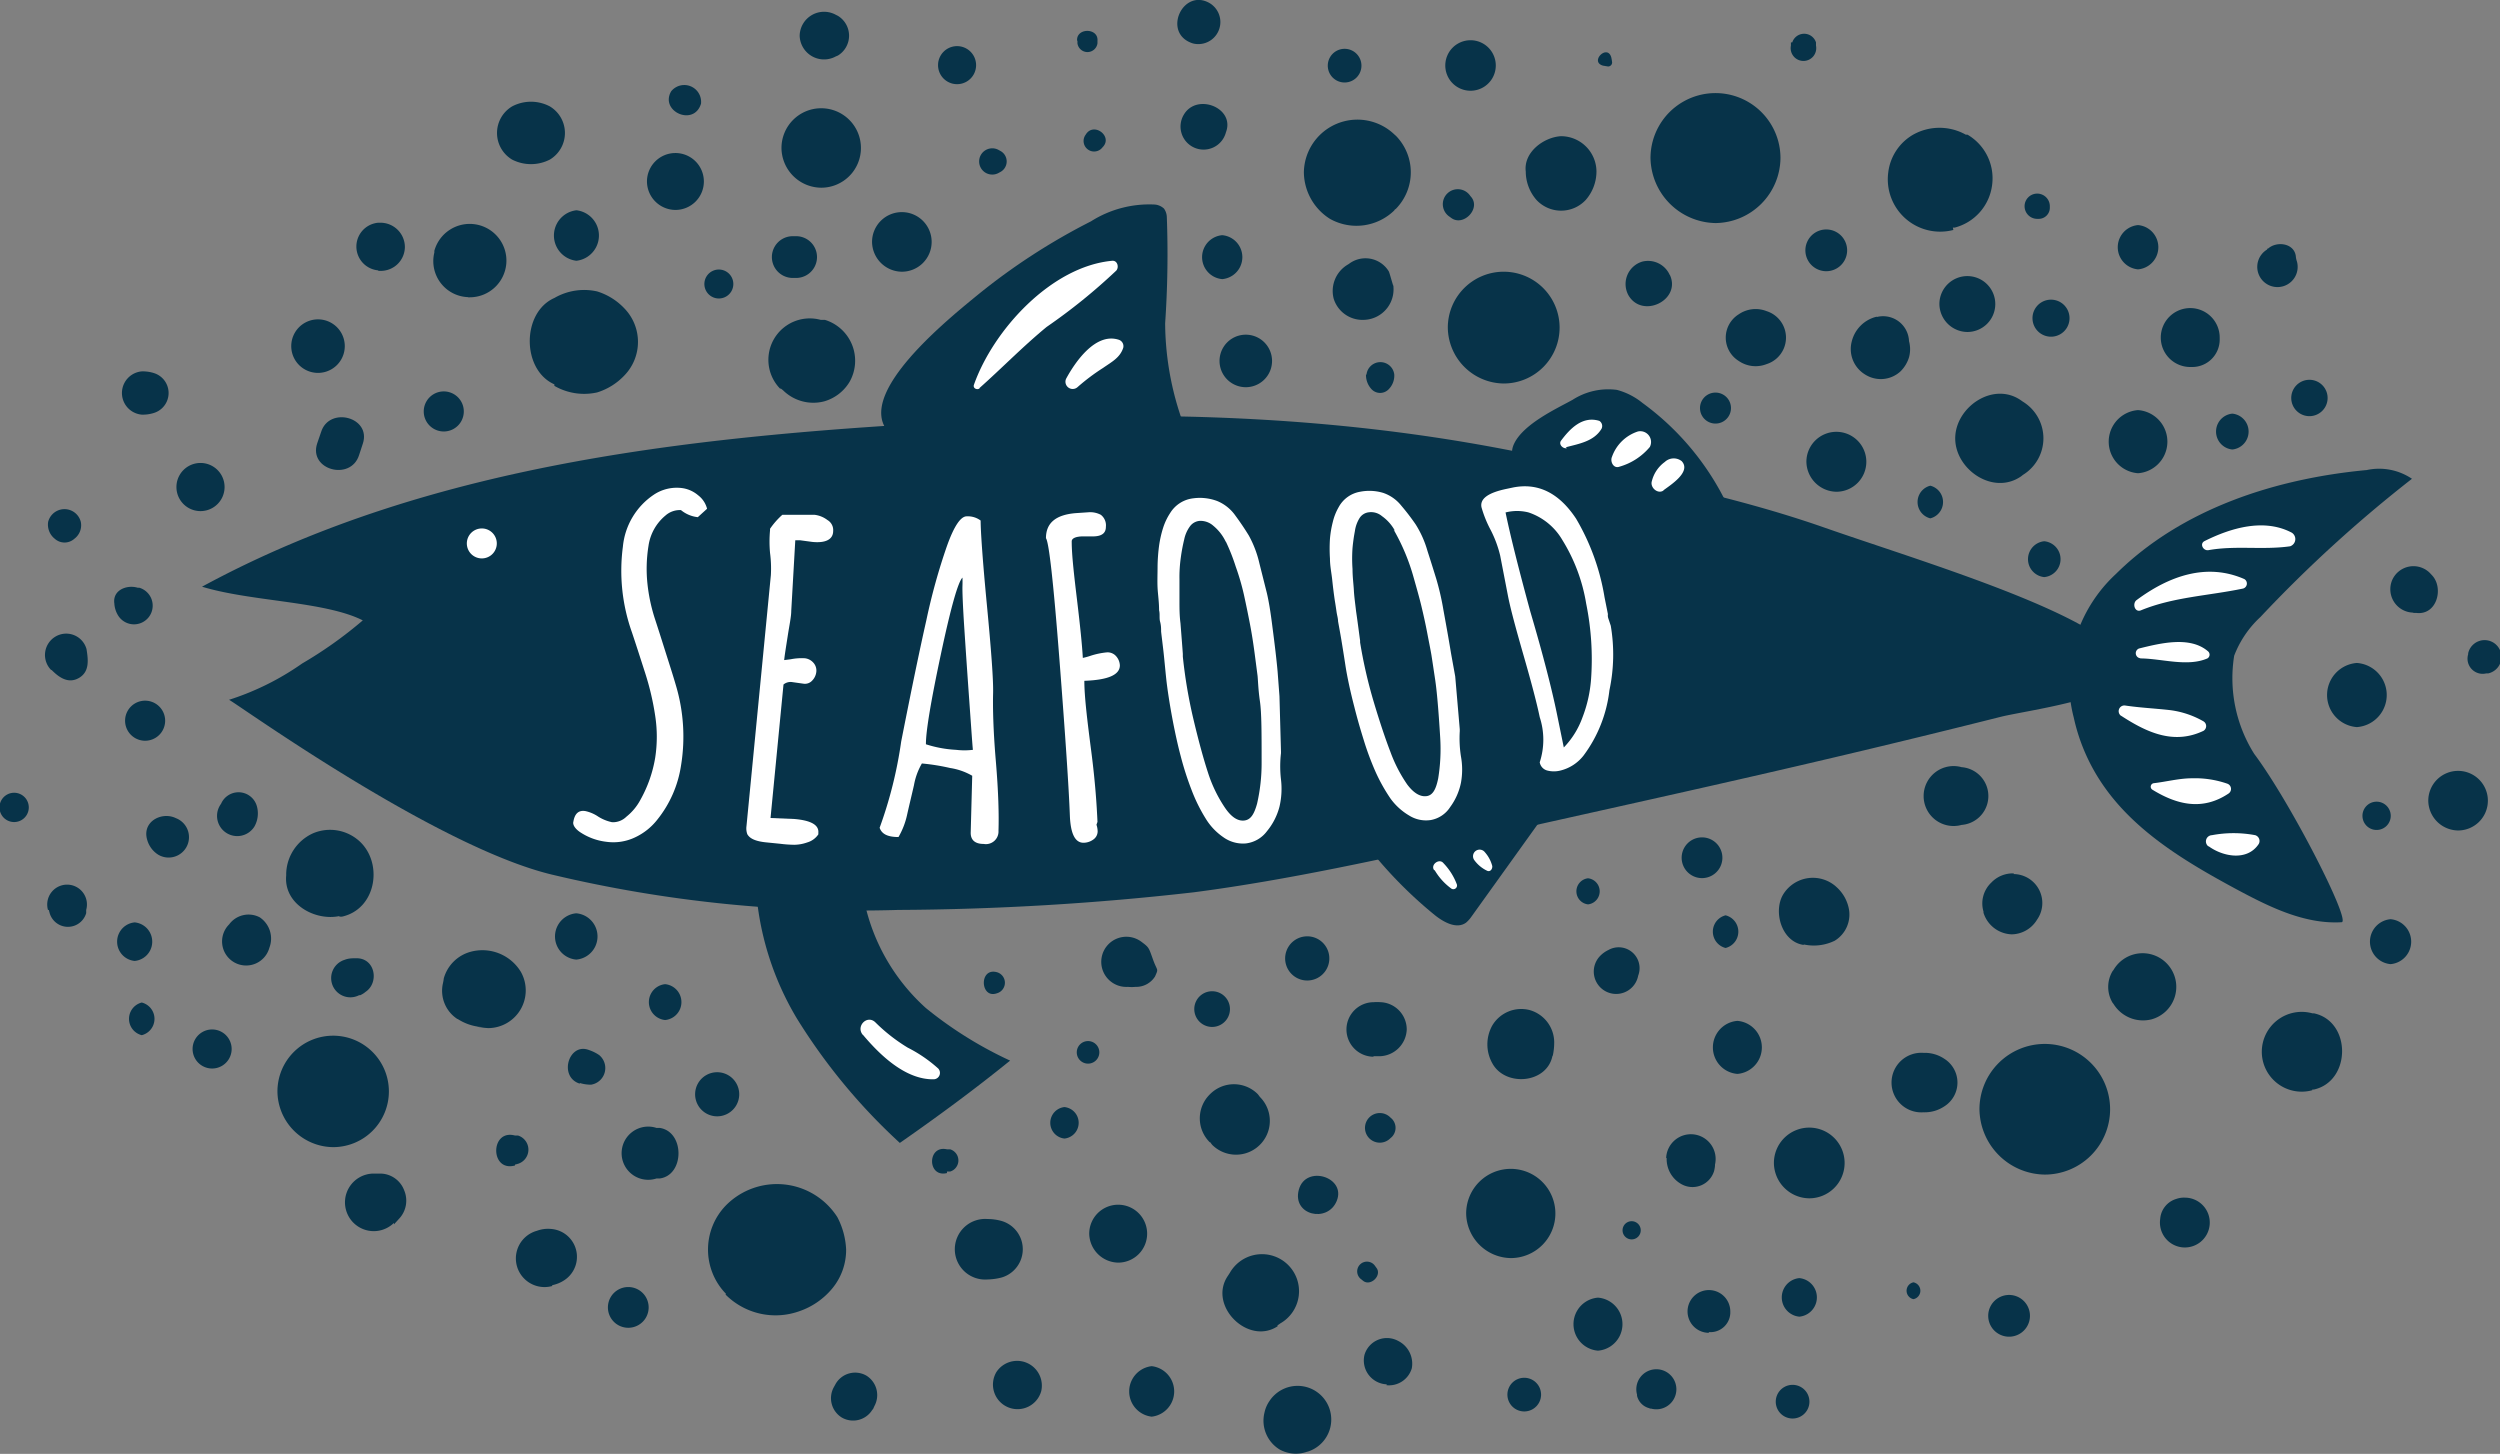 <svg xmlns="http://www.w3.org/2000/svg" viewBox="0 0 148.5 86.36"><rect x="0" y="0" width="148.5" height="86.36" fill="#808080" stroke="none"/><defs><style>.cls-1{fill:#073349;}.cls-2{fill:#fff;}</style></defs><title>Recurso 1</title><g id="Capa_2" data-name="Capa 2"><g id="Layer_1" data-name="Layer 1"><path class="cls-1" d="M85.23,54.36c.54.43,1.31.85,1.86.44a1.83,1.83,0,0,0,.32-.36l5.25-7.32c-3.49.26-7.49.22-10.88,1.15-1.85.52-1,1.48-.07,2.61A25.72,25.72,0,0,0,85.23,54.36Z"/><path class="cls-1" d="M47.33,60.49a35,35,0,0,0,6.12,7.4C55.69,66.33,57.89,64.71,60,63A23.53,23.53,0,0,1,55,59.88a11.78,11.78,0,0,1-3.9-8.25,39.06,39.06,0,0,0-4.32-.22c-1.73,0-2,0-1.84,1.82A17.41,17.41,0,0,0,47.33,60.49Z"/><path class="cls-1" d="M93.41,23.75a3.91,3.91,0,0,1,2.64-.59,4.08,4.08,0,0,1,1.52.78,16.05,16.05,0,0,1,5.9,8.28,3.59,3.59,0,0,1-2.71-.6c-3-1.55-5.9-2.16-9.05-3.12-.93-.29-2.34-1-1.76-2.17S92.47,24.27,93.41,23.75Z"/><path class="cls-1" d="M64.8,13.15a6.47,6.47,0,0,1,3.8-1,.92.92,0,0,1,.54.24.92.92,0,0,1,.17.52,60.1,60.1,0,0,1-.1,6.29,17.65,17.65,0,0,0,1.27,6.46c-.09-.23-7.34.71-8.06.76-2.41.17-5.57.82-7.92.17-5.76-1.59,1.62-7.47,3.62-9.11A37.64,37.64,0,0,1,64.8,13.15Z"/><path class="cls-1" d="M125.69,34.09c3.9-3.86,9.44-5.66,14.9-6.17a3.48,3.48,0,0,1,2.68.52,79,79,0,0,0-9,8.21,6.07,6.07,0,0,0-1.56,2.3,8.45,8.45,0,0,0,1.19,5.83c2.16,2.88,5.79,10,5.19,10-2.2.13-4.29-.91-6.23-1.95-3.08-1.66-6.22-3.53-8.12-6.47a11.3,11.3,0,0,1-1.56-3.74A8.66,8.66,0,0,1,125.69,34.09Z"/><path class="cls-1" d="M118.84,42.58c1.48-.37,7.17-1.1,7.45-2.6.53-2.87-11.59-6.43-17.86-8.62C102.91,29.42,97,28.3,91.3,27.08,80.16,24.71,69,24.34,57.64,25,42,25.83,25.8,27.36,12,34.85c2.92.89,7.29.86,9.55,2a24.54,24.54,0,0,1-3.6,2.56,16,16,0,0,1-4.35,2.16c.05-.08,12.19,8.72,19.22,10.39a78.22,78.22,0,0,0,20.52,2.09A161.63,161.63,0,0,0,70.93,53c5.66-.74,11.23-2,16.8-3.21C99.1,47.24,107.32,45.48,118.84,42.58Z"/><path class="cls-1" d="M46.36,23.06l.16.13a2.56,2.56,0,0,0,2.44.65,2.59,2.59,0,0,0,1.5-1.15A2.54,2.54,0,0,0,49,19L48.75,19a2.46,2.46,0,0,0-2.39,4.11Z"/><path class="cls-1" d="M53.56,16.14a1.77,1.77,0,1,0-1.76-1.76,1.79,1.79,0,0,0,1.76,1.76Z"/><path class="cls-1" d="M32.93,22.92a3.53,3.53,0,0,0,2.54.39,3.75,3.75,0,0,0,1.61-1,2.86,2.86,0,0,0,0-4,3.75,3.75,0,0,0-1.61-1,3.53,3.53,0,0,0-2.54.39c-1.95.86-1.95,4.27,0,5.13Z"/><path class="cls-1" d="M40.11,12.47a1.69,1.69,0,1,0-1.68-1.68,1.7,1.7,0,0,0,1.68,1.68Z"/><path class="cls-1" d="M27.19,60.53a3,3,0,0,0,1.19.45c.43.06.4.06-.07,0a4.31,4.31,0,0,0,.71.09,2.24,2.24,0,0,0,1.92-3.34,2.67,2.67,0,0,0-3-1.19,2.27,2.27,0,0,0-1.58,1.58,2.5,2.5,0,0,1-.05.29,2,2,0,0,0,.86,2.12Z"/><path class="cls-1" d="M39,70l.2,0c1.47-.21,1.47-2.77,0-3L39,67a1.58,1.58,0,1,0,0,3Z"/><path class="cls-1" d="M39.51,60.59a1.07,1.07,0,0,0,0-2.13,1.07,1.07,0,0,0,0,2.13Z"/><path class="cls-1" d="M23.4,72.73l.29-.32a1.57,1.57,0,0,0,.32-1.7,1.53,1.53,0,0,0-1.42-1l-.4,0a1.71,1.71,0,1,0,1.21,2.93Z"/><path class="cls-1" d="M16,56.3a1.52,1.52,0,0,0-.57-1.81,1.43,1.43,0,0,0-1.82.42A1.43,1.43,0,1,0,16,56.3Z"/><path class="cls-1" d="M19.07,25.67c-.08.23-.15.45-.23.67-.52,1.58,2,2.25,2.49.69l.22-.67c.53-1.58-2-2.25-2.48-.69Z"/><path class="cls-1" d="M22.47,16.09h.15a1.43,1.43,0,0,0,1.43-1.43,1.45,1.45,0,0,0-1.43-1.43l-.15,0a1.42,1.42,0,0,0,0,2.83Z"/><path class="cls-1" d="M8.42,24.63a2.2,2.2,0,0,0,.72-.1,1.24,1.24,0,0,0,0-2.37,2.2,2.2,0,0,0-.72-.1,1.29,1.29,0,0,0,0,2.57Z"/><path class="cls-1" d="M3.05,39.78c.44.45,1,.86,1.64.49s.55-1.08.45-1.71a1.25,1.25,0,0,0-1.84-.75,1.27,1.27,0,0,0-.25,2Z"/><path class="cls-1" d="M67,58.62a2.26,2.26,0,0,0,.45,0A1.32,1.32,0,0,0,68.61,58c.22-.5.14-.28-.12-1s-.22-.71-.72-1.08A1.49,1.49,0,1,0,67,58.62Z"/><path class="cls-1" d="M71.87,67.83,72,68a2,2,0,0,0,2.84-2.84L74.72,65a2,2,0,0,0-2.85,0,2,2,0,0,0,0,2.86Z"/><path class="cls-1" d="M58.65,76a3.57,3.57,0,0,0,.86-.12,1.75,1.75,0,0,0,0-3.35,3.13,3.13,0,0,0-.86-.12,1.8,1.8,0,1,0,0,3.59Z"/><path class="cls-1" d="M75.88,78.73l.17-.12a2.2,2.2,0,1,0-3-3l-.11.17c-1.21,1.76,1.19,4.16,2.95,3Z"/><path class="cls-1" d="M92.23,62.73a3.63,3.63,0,0,0,.09-.8A2,2,0,0,0,90.87,60a2,2,0,0,0-2.22.9,2.3,2.3,0,0,0,0,2.27c.77,1.4,3.25,1.2,3.57-.47Z"/><path class="cls-1" d="M89.74,74.73a2.65,2.65,0,1,0-2.65-2.65,2.69,2.69,0,0,0,2.65,2.65Z"/><path class="cls-1" d="M76.4,56.53a1.31,1.31,0,1,0,2.5.8,1.31,1.31,0,0,0-2.5-.8Z"/><path class="cls-1" d="M82.59,67.61l.08-.07a.77.77,0,0,0,0-1.09l-.08-.07a.88.88,0,1,0,0,1.23Z"/><path class="cls-1" d="M81,19H81a1.81,1.81,0,0,0,1.72-2.26c.19.84-.16-.48-.22-.61a1.62,1.62,0,0,0-2.78,0l.15-.19,1.65-.43a1.88,1.88,0,0,0-1.5.23,1.82,1.82,0,0,0-.8,2A1.79,1.79,0,0,0,81,19Z"/><path class="cls-1" d="M79.87,4.9a1,1,0,0,0,0-2,1,1,0,0,0,0,2Z"/><path class="cls-1" d="M64,2.42v.15a.6.6,0,0,0,1.19,0V2.42c.06-.78-1.27-.78-1.21,0Z"/><path class="cls-1" d="M72.82,7.86c.56-1.45-1.73-2.36-2.5-1.05a1.37,1.37,0,1,0,2.5,1.05Z"/><path class="cls-1" d="M49.77.94,49.65.88A1.45,1.45,0,0,0,47.5,2.12a1.45,1.45,0,0,0,2.15,1.23l.12-.05a1.38,1.38,0,0,0,0-2.36Z"/><path class="cls-1" d="M59.34,10.26l.11-.06a.71.71,0,0,0,0-1.22l-.11-.06a.78.78,0,1,0,0,1.34Z"/><path class="cls-1" d="M90.63,10.19a2.58,2.58,0,0,0,.64,1.69,2,2,0,0,0,2.92,0,2.58,2.58,0,0,0,.64-1.69,2.11,2.11,0,0,0-2.1-2.1c-1,.05-2.24.93-2.1,2.1Z"/><path class="cls-1" d="M103.28,21.44a1.77,1.77,0,0,0,1.65.19,1.65,1.65,0,0,0,0-3.15,1.77,1.77,0,0,0-1.65.19,1.63,1.63,0,0,0,0,2.77Z"/><path class="cls-1" d="M116,13.52l.11,0A3,3,0,0,0,118.33,11a3,3,0,0,0-1.46-3l-.1,0a3.2,3.2,0,0,0-3.13,0,3,3,0,0,0-1.48,2.26,3.11,3.11,0,0,0,3.87,3.4Z"/><path class="cls-1" d="M120.06,28.29l.1-.08a2.55,2.55,0,0,0,0-4.35l-.1-.07c-1.66-1.17-3.92.4-3.92,2.25s2.26,3.41,3.92,2.25Z"/><path class="cls-1" d="M130.1,21.8h.15a1.63,1.63,0,0,0,1.6-1.59v-.15a1.75,1.75,0,1,0-1.75,1.74Z"/><path class="cls-1" d="M140,43.19a1.91,1.91,0,0,0,0-3.81,1.91,1.91,0,0,0,0,3.81Z"/><path class="cls-1" d="M141.17,49.3a.84.84,0,0,0,0-1.68.84.84,0,0,0,0,1.68Z"/><path class="cls-1" d="M107.14,56.1a2.83,2.83,0,0,0,1.84-.22,1.82,1.82,0,0,0,.82-2,2.33,2.33,0,0,0-.68-1.16,2.07,2.07,0,0,0-3.2.41c-.6,1-.11,2.81,1.22,3Z"/><path class="cls-1" d="M114.26,66.07a2.08,2.08,0,0,0,1.23-.35,1.67,1.67,0,0,0,0-2.83,2.08,2.08,0,0,0-1.23-.35,1.77,1.77,0,1,0,0,3.53Z"/><path class="cls-1" d="M97.35,57.73l0-.13-.18.64.06-.12a1.24,1.24,0,0,0-1.69-1.69,1.69,1.69,0,0,0-.49.35,1.33,1.33,0,1,0,2.28.95Z"/><path class="cls-1" d="M99,68.79a1.7,1.7,0,0,0,.88,1.55,1.34,1.34,0,0,0,1.94-.79,2.5,2.5,0,0,0,.05-.29c0-.22,0-.25,0-.08a1.47,1.47,0,1,0-2.9-.39Z"/><path class="cls-1" d="M103.2,63.79a1.58,1.58,0,0,0,0-3.15,1.58,1.58,0,0,0,0,3.15Z"/><path class="cls-1" d="M119.63,51.88a1.76,1.76,0,0,0-1.35.55,1.7,1.7,0,0,0-.46,1.72l0,.07a1.82,1.82,0,0,0,1.68,1.28,1.79,1.79,0,0,0,1.68-1.28,2,2,0,0,0,.09-.61c-.28.51-.57,1-.86,1.51l.06,0a1.72,1.72,0,0,0-.87-3.2Z"/><path class="cls-1" d="M116.52,49a1.72,1.72,0,0,0,0-3.43,1.78,1.78,0,1,0,0,3.43Z"/><path class="cls-1" d="M125.49,59.57l.05.06a2.06,2.06,0,0,0,2.26.92,2,2,0,1,0-2.26-2.93l-.05.06a1.83,1.83,0,0,0,0,1.89Z"/><path class="cls-1" d="M107.46,71.18a2.1,2.1,0,1,0-2.09-2.09,2.12,2.12,0,0,0,2.09,2.09Z"/><path class="cls-1" d="M121.45,69.77a3.88,3.88,0,1,0-3.87-3.88,3.93,3.93,0,0,0,3.87,3.88Z"/><path class="cls-1" d="M43.1,76.9a4.19,4.19,0,0,0,4.34,1,4.39,4.39,0,0,0,2-1.37,3.59,3.59,0,0,0,.82-2.31,4.58,4.58,0,0,0-.52-1.92,4.26,4.26,0,0,0-6.62-.7,3.77,3.77,0,0,0,0,5.25Z"/><path class="cls-1" d="M19.78,68.14a3.31,3.31,0,1,0-3.3-3.3,3.34,3.34,0,0,0,3.3,3.3Z"/><path class="cls-1" d="M82.84,12.46l.08-.06a3.1,3.1,0,0,0,0-4.33L82.84,8a3.18,3.18,0,0,0-5.39,2.23A3.31,3.31,0,0,0,79,13a3.22,3.22,0,0,0,3.82-.5Z"/><path class="cls-1" d="M101.9,13.25a3.9,3.9,0,0,0,3.86-3.86,3.86,3.86,0,0,0-7.72,0,3.93,3.93,0,0,0,3.86,3.86Z"/><path class="cls-1" d="M89.34,22.78A3.32,3.32,0,1,0,86,19.46a3.36,3.36,0,0,0,3.32,3.32Z"/><path class="cls-1" d="M48.78,11.15a2.36,2.36,0,1,0-2.36-2.36,2.38,2.38,0,0,0,2.36,2.36Z"/><path class="cls-1" d="M30.42,9.48a2.46,2.46,0,0,0,2.24,0,1.84,1.84,0,0,0,0-3.16,2.4,2.4,0,0,0-2.24,0,1.84,1.84,0,0,0,0,3.16Z"/><path class="cls-1" d="M27.81,17.66h.1a2.18,2.18,0,1,0-2.11-2.76l0,.1a2.14,2.14,0,0,0,2,2.65Z"/><path class="cls-1" d="M18.89,22.15a1.59,1.59,0,0,0,0-3.18,1.59,1.59,0,0,0,0,3.18Z"/><path class="cls-1" d="M26.36,25.63a1.19,1.19,0,0,0,0-2.38,1.19,1.19,0,0,0,0,2.38Z"/><path class="cls-1" d="M11.91,30.36a1.43,1.43,0,0,0,0-2.86,1.43,1.43,0,0,0,0,2.86Z"/><path class="cls-1" d="M8.62,44a1.19,1.19,0,0,0,0-2.38,1.19,1.19,0,0,0,0,2.38Z"/><path class="cls-1" d="M2.9,54.05l.05.19a1.13,1.13,0,0,0,2.17,0l0-.19a1.18,1.18,0,1,0-2.27,0Z"/><path class="cls-1" d="M20.14,54.45l.17,0c2.12-.47,2.49-3.37.89-4.61a2.59,2.59,0,0,0-2.61-.34A2.71,2.71,0,0,0,17,51.88L17,52c-.16,1.71,1.73,2.73,3.18,2.41Z"/><path class="cls-1" d="M8.42,61.49a1,1,0,0,0,0-1.94,1,1,0,0,0,0,1.94Z"/><path class="cls-1" d="M10.33,48.58l-.08,0,.71.55L10.91,49c-.72-1.05-2.58-.43-2.16.91a1.53,1.53,0,0,0,.65.86,1.21,1.21,0,1,0,.93-2.21Z"/><path class="cls-1" d="M.84,48.83a.87.87,0,0,0,0-1.74.87.87,0,0,0,0,1.74Z"/><path class="cls-1" d="M2.86,31a1.07,1.07,0,0,0,.39,1,.87.87,0,0,0,1.17,0,1,1,0,0,0,.38-1,1,1,0,0,0-1.94,0Z"/><path class="cls-1" d="M111.48,18.81A2,2,0,0,0,110,20.26a1.77,1.77,0,0,0,.81,2,1.73,1.73,0,0,0,2.08-.2,2,2,0,0,0,.51-.85,1.83,1.83,0,0,0,0-.93c-.07-.3-.09-.15-.05.42a1.54,1.54,0,0,0-1.87-1.87Z"/><path class="cls-1" d="M109.08,29.21a1.78,1.78,0,1,0-1.78-1.78,1.81,1.81,0,0,0,1.78,1.78Z"/><path class="cls-1" d="M127,28.11a1.88,1.88,0,0,0,0-3.75,1.88,1.88,0,0,0,0,3.75Z"/><path class="cls-1" d="M121.83,20a1.1,1.1,0,0,0,0-2.2,1.1,1.1,0,0,0,0,2.2Z"/><path class="cls-1" d="M127,16a1.32,1.32,0,0,0,0-2.63A1.32,1.32,0,0,0,127,16Z"/><path class="cls-1" d="M137.18,24.72a1.08,1.08,0,0,0,0-2.16,1.08,1.08,0,0,0,0,2.16Z"/><path class="cls-1" d="M143.35,36.41l.2,0c1.2.13,1.62-1.47.92-2.23l-.14-.15a1.38,1.38,0,0,0-2.24.44,1.39,1.39,0,0,0,1.26,1.92Z"/><path class="cls-1" d="M146,49.33a1.77,1.77,0,1,0-1.76-1.77A1.79,1.79,0,0,0,146,49.33Z"/><path class="cls-1" d="M137.35,64.72l.09,0c2.23-.49,2.25-4.06,0-4.53l-.09,0a2.37,2.37,0,1,0,0,4.57Z"/><path class="cls-1" d="M128.35,72.82l0,.08v-.74l0,.08a1.48,1.48,0,1,0,1.44-1.1,1.37,1.37,0,0,0-.53.08,1.34,1.34,0,0,0-.91,1.6Z"/><path class="cls-1" d="M113.66,77.17a.51.51,0,0,0,0-1,.51.51,0,0,0,0,1Z"/><path class="cls-1" d="M101.5,79.13h.1A1.18,1.18,0,0,0,102.78,78v-.1a1.27,1.27,0,1,0-1.27,1.27Z"/><path class="cls-1" d="M90.54,83.84a1,1,0,0,0,0-2,1,1,0,0,0,0,2Z"/><path class="cls-1" d="M63.23,67.63a.94.94,0,0,0,0-1.87.94.94,0,0,0,0,1.87Z"/><path class="cls-1" d="M66.42,75a1.72,1.72,0,1,0-1.72-1.72A1.75,1.75,0,0,0,66.42,75Z"/><path class="cls-1" d="M30.59,69.18l.18-.05a.88.88,0,0,0,0-1.68l-.18,0c-1.48-.4-1.49,2.19,0,1.78Z"/><path class="cls-1" d="M32.8,76.34a2,2,0,0,0,.77-.33A1.66,1.66,0,0,0,32.74,73a1.9,1.9,0,0,0-.85.11,1.7,1.7,0,1,0,.91,3.28Z"/><path class="cls-1" d="M37.32,78.87a1.21,1.21,0,0,0,0-2.42,1.21,1.21,0,0,0,0,2.42Z"/><path class="cls-1" d="M51.85,83.72l.09-.2a1.36,1.36,0,0,0-.48-1.81,1.34,1.34,0,0,0-1.81.47l-.11.2A1.35,1.35,0,0,0,50,84.2a1.34,1.34,0,0,0,1.83-.48Z"/><path class="cls-1" d="M61.85,82.63a1.47,1.47,0,0,0-2.67-1.12,1.46,1.46,0,1,0,2.67,1.12Z"/><path class="cls-1" d="M68.41,84.15a1.51,1.51,0,0,0,0-3,1.51,1.51,0,0,0,0,3Z"/><path class="cls-1" d="M78.35,85.81l.09-.08-.87.5.1,0a2,2,0,1,0-2.27-3,1.87,1.87,0,0,0-.29.68,2,2,0,0,0,.9,2.19,2,2,0,0,0,2.34-.3Z"/><path class="cls-1" d="M82.35,82.28a1.41,1.41,0,0,0,1.51-1,1.51,1.51,0,0,0-.81-1.63,1.39,1.39,0,0,0-2,.83,1.42,1.42,0,0,0,1.33,1.75Z"/><path class="cls-1" d="M80.87,76l.11.09c.45.33,1.12-.34.78-.78l-.08-.11a.58.58,0,1,0-.81.8Z"/><path class="cls-1" d="M94.33,53.72a.78.78,0,0,0,0-1.55.78.78,0,0,0,0,1.55Z"/><path class="cls-1" d="M101.1,52.16a1.21,1.21,0,0,0,0-2.42,1.21,1.21,0,0,0,0,2.42Z"/><path class="cls-1" d="M102.5,56.31a1,1,0,0,0,0-1.94,1,1,0,0,0,0,1.94Z"/><path class="cls-1" d="M81.57,62.74l.4,0a1.65,1.65,0,0,0,1.59-1.59A1.62,1.62,0,0,0,82,59.53a2.69,2.69,0,0,0-.4,0,1.62,1.62,0,1,0,0,3.24Z"/><path class="cls-1" d="M72,61a1.06,1.06,0,0,0,0-2.12A1.06,1.06,0,0,0,72,61Z"/><path class="cls-1" d="M59.22,59a.65.65,0,0,0,0-1.25c-1.08-.3-1,1.61,0,1.25Z"/><path class="cls-1" d="M34.23,57a1.38,1.38,0,0,0,0-2.75,1.38,1.38,0,0,0,0,2.75Z"/><path class="cls-1" d="M21.36,59.13a1.25,1.25,0,0,0,.35-.21c.82-.54.59-2-.53-2-.24,0-.47,0-.7.09a1.14,1.14,0,1,0,.88,2.09Z"/><path class="cls-1" d="M6.79,35.8a1.52,1.52,0,0,0,.22.75,1.11,1.11,0,1,0,1.26-1.64l-.11,0,.48.28-.09-.08c-.59-.51-1.89-.24-1.76.73Z"/><path class="cls-1" d="M42.7,17.73a.86.86,0,0,0,0-1.72.86.86,0,0,0,0,1.72Z"/><path class="cls-1" d="M47.09,16.51h.2a1.24,1.24,0,0,0,0-2.48h-.2a1.24,1.24,0,0,0,0,2.48Z"/><path class="cls-1" d="M34.24,15.49a1.51,1.51,0,0,0,0-3,1.51,1.51,0,0,0,0,3Z"/><path class="cls-1" d="M41.64,6.16a1,1,0,0,0-1.77-.74c-.7,1.19,1.35,2.12,1.77.74Z"/><path class="cls-1" d="M72.6,16.58a1.31,1.31,0,0,0,0-2.61,1.31,1.31,0,0,0,0,2.61Z"/><path class="cls-1" d="M74,23a1.56,1.56,0,0,0,0-3.12A1.56,1.56,0,0,0,74,23Z"/><path class="cls-1" d="M81.14,22.25a1.23,1.23,0,0,0,.34.88.7.7,0,0,0,1,0,1.15,1.15,0,0,0,.34-.88.83.83,0,0,0-1.65,0Z"/><path class="cls-1" d="M86.1,12.87l.11.08c.7.51,1.72-.51,1.21-1.21l-.09-.11a.89.89,0,1,0-1.23,1.24Z"/><path class="cls-1" d="M56.85,5a1.13,1.13,0,0,0,0-2.26,1.13,1.13,0,0,0,0,2.26Z"/><path class="cls-1" d="M64.49,8a.62.62,0,0,0,1,.75c.65-.64-.53-1.54-1-.75Z"/><path class="cls-1" d="M87.35,5.39a1.48,1.48,0,0,0,0-3,1.48,1.48,0,0,0,0,3Z"/><path class="cls-1" d="M70.86,2.58a1.31,1.31,0,0,0,1-2.39C70.25-.75,69,2,70.86,2.58Z"/><path class="cls-1" d="M99.19,16.35a1.41,1.41,0,0,0-1.64-.81,1.39,1.39,0,0,0-.82,2c.83,1.42,3.15.28,2.46-1.21Z"/><path class="cls-1" d="M101.9,25.16a.92.92,0,0,0,0-1.84.92.92,0,0,0,0,1.84Z"/><path class="cls-1" d="M108.48,16.11a1.24,1.24,0,0,0,0-2.48,1.24,1.24,0,0,0,0,2.48Z"/><path class="cls-1" d="M116.85,19.72a1.66,1.66,0,1,0-1.65-1.66,1.68,1.68,0,0,0,1.65,1.66Z"/><path class="cls-1" d="M114.66,30.79a1,1,0,0,0,0-1.94,1,1,0,0,0,0,1.94Z"/><path class="cls-1" d="M121.43,34.28a1.07,1.07,0,0,0,0-2.13,1.07,1.07,0,0,0,0,2.13Z"/><path class="cls-1" d="M134.67,14.77l0,.05a1.2,1.2,0,1,0,1.77.72,1.28,1.28,0,0,1-.07-.34c-.12-.78-1.16-.88-1.65-.43Z"/><path class="cls-1" d="M146.61,38.73l0,.13A.9.9,0,0,0,147.68,40l.12,0a1,1,0,1,0-1.19-1.2Z"/><path class="cls-1" d="M142,57.27a1.34,1.34,0,0,0,0-2.67,1.34,1.34,0,0,0,0,2.67Z"/><path class="cls-1" d="M119.34,79.4a1.24,1.24,0,0,0,0-2.48,1.24,1.24,0,0,0,0,2.48Z"/><path class="cls-1" d="M106.48,84.26a1,1,0,0,0,0-2,1,1,0,0,0,0,2Z"/><path class="cls-1" d="M106.88,78.21a1.15,1.15,0,0,0,0-2.29,1.15,1.15,0,0,0,0,2.29Z"/><path class="cls-1" d="M94.92,80.23a1.58,1.58,0,0,0,0-3.15,1.58,1.58,0,0,0,0,3.15Z"/><path class="cls-1" d="M98,83.67l.07,0a1.19,1.19,0,1,0-.83-.83l0,.07a1,1,0,0,0,.74.74Z"/><path class="cls-1" d="M96.92,73.62a.54.54,0,0,0,0-1.08.54.54,0,0,0,0,1.08Z"/><path class="cls-1" d="M79.4,71.34c.59-1.42-1.84-2.18-2.25-.67s1.7,2,2.25.67Z"/><path class="cls-1" d="M56.25,69.59l.19,0a.69.69,0,0,0,0-1.32l-.19,0c-1.18-.27-1.18,1.7,0,1.41Z"/><path class="cls-1" d="M64.63,63.18a.67.67,0,0,0,0-1.34.67.67,0,0,0,0,1.34Z"/><path class="cls-1" d="M42.6,66.31a1.31,1.31,0,0,0,0-2.62,1.31,1.31,0,0,0,0,2.62Z"/><path class="cls-1" d="M34.44,64.33a2.18,2.18,0,0,0,.67.1,1,1,0,0,0,.48-1.76,2.47,2.47,0,0,0-.61-.3c-1.2-.46-1.82,1.6-.54,2Z"/><path class="cls-1" d="M13.07,48.16v.12l.15-.58,0-.06a1.2,1.2,0,1,0,1.89,1.46,1.58,1.58,0,0,0,.14-1.24,1.13,1.13,0,0,0-2.21.3Z"/><path class="cls-1" d="M8,57.08a1.15,1.15,0,0,0,0-2.29,1.15,1.15,0,0,0,0,2.29Z"/><path class="cls-1" d="M12.6,63.47a1.16,1.16,0,0,0,0-2.32,1.16,1.16,0,0,0,0,2.32Z"/><path class="cls-1" d="M132.6,26.7a1.07,1.07,0,0,0,0-2.13,1.07,1.07,0,0,0,0,2.13Z"/><path class="cls-1" d="M121,13h.1a.66.66,0,0,0,.66-.65v-.1A.75.75,0,1,0,121,13Z"/><path class="cls-1" d="M95.22,3.9l.3.05a.24.24,0,0,0,.24-.24,2.68,2.68,0,0,0-.05-.3c-.23-.82-1.31.26-.49.49Z"/><path class="cls-1" d="M106.38,2.52l0,.19a.76.76,0,1,0,1.49,0l0-.19a.74.74,0,0,0-1.41,0Z"/><path class="cls-2" d="M34.06,48.8c.08-.48.32-.69.72-.62a2.19,2.19,0,0,1,.76.33,2.51,2.51,0,0,0,.82.33,1.14,1.14,0,0,0,.85-.33,3.21,3.21,0,0,0,.83-1A7.67,7.67,0,0,0,38.92,45a8.18,8.18,0,0,0,0-2.47A15.92,15.92,0,0,0,38.33,40c-.26-.81-.52-1.62-.79-2.43A10.91,10.91,0,0,1,37,32.47a4.19,4.19,0,0,1,1.83-3.08A2.45,2.45,0,0,1,40.57,29a1.86,1.86,0,0,1,.9.42,1.46,1.46,0,0,1,.53.8l-.55.5a1.89,1.89,0,0,1-1-.42,1.29,1.29,0,0,0-.93.33,2.86,2.86,0,0,0-1,1.8,8.57,8.57,0,0,0-.06,2.26,10.22,10.22,0,0,0,.42,2c.2.61.41,1.27.64,2s.45,1.4.64,2.06a10.63,10.63,0,0,1,.29,4.74,6.72,6.72,0,0,1-1.4,3.19,3.63,3.63,0,0,1-1.35,1.07A3,3,0,0,1,36,50a3.54,3.54,0,0,1-1.48-.53C34.18,49.26,34,49,34.06,48.8Z"/><path class="cls-2" d="M47.72,40.61l-.64-.09a.66.66,0,0,0-.54.14l-.77,7.93,1.44.06c1,.09,1.44.37,1.4.82v.09a1.19,1.19,0,0,1-.66.48,2.38,2.38,0,0,1-.77.14,7.46,7.46,0,0,1-.84-.06l-.8-.08c-.64-.06-1-.22-1.15-.49a1,1,0,0,1-.05-.47l1.45-14.92a7.18,7.18,0,0,0-.05-1.32,7.39,7.39,0,0,1,0-1.34v-.09a4.61,4.61,0,0,1,.73-.83l1.92,0a1.56,1.56,0,0,1,.76.31.69.69,0,0,1,.34.65c0,.51-.46.73-1.24.65l-.74-.1h-.27L47,36.29c0,.34-.11.84-.21,1.49s-.18,1.13-.21,1.43l.39-.05a3.35,3.35,0,0,1,.83-.06.79.79,0,0,1,.51.26.69.69,0,0,1,.18.54.87.87,0,0,1-.24.52A.58.58,0,0,1,47.72,40.61Z"/><path class="cls-2" d="M58.43,50.13c-.52,0-.78-.24-.77-.68l.09-3.37a3.74,3.74,0,0,0-1.31-.46,12.57,12.57,0,0,0-1.68-.27,3.94,3.94,0,0,0-.47,1.29c-.13.57-.27,1.14-.4,1.72a4.55,4.55,0,0,1-.52,1.36c-.68,0-1-.2-1.12-.55a25.36,25.36,0,0,0,1.28-5.12q.91-4.62,1.5-7.23a36,36,0,0,1,1.22-4.39c.42-1.18.82-1.77,1.18-1.76a1.27,1.27,0,0,1,.82.25c0,.61.11,2.28.37,5s.39,4.47.37,5.26,0,2.11.16,4,.19,3.23.16,4.16A.75.75,0,0,1,58.43,50.13Zm-.85-8.44c-.11-1.53-.21-3-.3-4.37s-.12-2.22-.11-2.51,0-.46,0-.5q-.4.4-1.29,4.59T55,44.21a7,7,0,0,0,1.79.33,4.13,4.13,0,0,0,1,0C57.75,44.15,57.69,43.21,57.58,41.69Z"/><path class="cls-2" d="M65.19,48.82l-.06.17a1.3,1.3,0,0,1,.07.39.59.59,0,0,1-.22.46,1,1,0,0,1-.62.22q-.75,0-.81-1.62-.09-2.44-.62-9.27t-.8-7.2c0-.89.56-1.39,1.77-1.49l.74-.05a1.35,1.35,0,0,1,.75.15.79.79,0,0,1,.3.71c0,.36-.22.55-.69.57h-.63c-.48,0-.72.12-.71.31,0,.8.14,2,.32,3.5s.3,2.67.34,3.41a3.87,3.87,0,0,0,.44-.12,4.44,4.44,0,0,1,1-.21.67.67,0,0,1,.53.22.88.88,0,0,1,.23.55c0,.56-.68.87-2.11.92,0,.93.17,2.33.41,4.18S65.15,47.88,65.19,48.82Z"/><path class="cls-2" d="M76,41.35l.09,3.28v.11a6.75,6.75,0,0,0,0,1.56A4.65,4.65,0,0,1,76,47.92a3.77,3.77,0,0,1-.74,1.45A1.83,1.83,0,0,1,74,50.1a2,2,0,0,1-1.32-.36,3.63,3.63,0,0,1-1.07-1.13,9.73,9.73,0,0,1-.84-1.71,18.17,18.17,0,0,1-.64-2c-.17-.64-.32-1.33-.46-2.05-.21-1.1-.34-2-.4-2.57s-.11-1.14-.16-1.58-.1-.83-.14-1.18c0-.18,0-.37-.06-.59s0-.44-.06-.68c0-.49-.07-.94-.09-1.33s0-.83,0-1.29a10.36,10.36,0,0,1,.09-1.22,6.5,6.5,0,0,1,.24-1.06,3.61,3.61,0,0,1,.42-.88,1.86,1.86,0,0,1,1.37-.87,2.94,2.94,0,0,1,1.42.16,2.46,2.46,0,0,1,1.07.85q.45.61.81,1.2a6.35,6.35,0,0,1,.63,1.66l.44,1.75c.11.46.22,1.11.33,2,.15,1.14.25,2,.31,2.67Zm-3.19-9.17a2.76,2.76,0,0,0-.74-.95,1.14,1.14,0,0,0-.8-.29.79.79,0,0,0-.59.33,2,2,0,0,0-.34.78,10.21,10.21,0,0,0-.2,1.07,8.25,8.25,0,0,0-.08,1.29c0,.48,0,.92,0,1.32s0,.82.06,1.29c.06.77.11,1.38.14,1.82V39a29.16,29.16,0,0,0,.62,3.68c.31,1.31.6,2.37.87,3.2a8.22,8.22,0,0,0,1,2.08c.37.55.75.82,1.15.78s.6-.39.77-1a10.74,10.74,0,0,0,.27-2.46c0-1.72,0-2.93-.1-3.62s-.11-1.19-.14-1.51l-.18-1.38c-.08-.6-.17-1.17-.27-1.69s-.22-1.11-.36-1.75a14.38,14.38,0,0,0-.49-1.68A11.51,11.51,0,0,0,72.82,32.18Z"/><path class="cls-2" d="M86.44,40.18l.27,3.14,0,.11a7,7,0,0,0,.07,1.5,4.36,4.36,0,0,1,0,1.57,3.67,3.67,0,0,1-.64,1.44,1.73,1.73,0,0,1-1.15.77,1.88,1.88,0,0,1-1.29-.27,3.65,3.65,0,0,1-1.1-1,10.27,10.27,0,0,1-.9-1.61A16.76,16.76,0,0,1,81,43.94c-.19-.61-.38-1.26-.55-1.94-.26-1-.44-1.87-.53-2.46s-.17-1.09-.24-1.51-.14-.79-.2-1.13c0-.17-.06-.35-.09-.56s-.06-.42-.1-.65c-.07-.47-.12-.9-.16-1.28S79,33.62,79,33.18A9.11,9.11,0,0,1,79,32a6,6,0,0,1,.17-1,3.29,3.29,0,0,1,.35-.88,1.79,1.79,0,0,1,1.27-.91,2.85,2.85,0,0,1,1.38.07,2.34,2.34,0,0,1,1.07.76,13.16,13.16,0,0,1,.85,1.11,6,6,0,0,1,.7,1.57c.22.68.39,1.23.52,1.65a15.47,15.47,0,0,1,.43,1.87c.2,1.09.35,1.94.45,2.56Zm-3.58-8.65a2.56,2.56,0,0,0-.77-.87,1,1,0,0,0-.78-.23.75.75,0,0,0-.55.34,2,2,0,0,0-.28.78,10.26,10.26,0,0,0-.14,1,8.66,8.66,0,0,0,0,1.25c0,.47.06.89.08,1.27s.08.78.13,1.23c.11.75.18,1.33.24,1.75l0,.11a28.29,28.29,0,0,0,.8,3.5c.37,1.24.71,2.25,1,3a8.57,8.57,0,0,0,1,1.94c.39.52.78.74,1.15.69s.56-.41.69-1.06a10.88,10.88,0,0,0,.12-2.38c-.1-1.65-.2-2.81-.3-3.47s-.17-1.14-.22-1.45-.14-.74-.25-1.32-.23-1.11-.35-1.61-.28-1.06-.45-1.66a12.32,12.32,0,0,0-1.2-2.88Z"/><path class="cls-2" d="M95.53,36.72l.15.45A10.19,10.19,0,0,1,95.6,41a8,8,0,0,1-1.53,3.87,2.49,2.49,0,0,1-1.38.9,1.58,1.58,0,0,1-.78,0,.61.61,0,0,1-.45-.49,4.32,4.32,0,0,0,0-2.68c-.17-.82-.48-2-.94-3.6s-.78-2.77-.94-3.57L89.11,33a6.74,6.74,0,0,0-.56-1.51A6.78,6.78,0,0,1,88,30.13c-.1-.51.4-.87,1.53-1.1l.33-.07c1.49-.3,2.74.31,3.76,1.85a13.47,13.47,0,0,1,1.69,4.67l.2,1A.55.55,0,0,0,95.53,36.72ZM92.46,42.3l.43,2.1A5,5,0,0,0,94,42.61a7.88,7.88,0,0,0,.51-2.28,16.59,16.59,0,0,0-.29-4.47,10.33,10.33,0,0,0-1.42-3.79,3.68,3.68,0,0,0-2-1.63,2.75,2.75,0,0,0-1.37,0v0q.41,2,1.48,5.92C91.69,39,92.19,41,92.46,42.3Z"/><path class="cls-2" d="M29.51,32.29a.89.89,0,1,1-.89-.9A.89.89,0,0,1,29.51,32.29Z"/><path class="cls-2" d="M58.17,23.06c1.34-1.19,2.59-2.48,4-3.64a34.43,34.43,0,0,0,4.14-3.35c.17-.2.07-.6-.24-.58-3.62.33-7.07,4.11-8.22,7.37-.07.21.2.33.35.2Z"/><path class="cls-2" d="M64,23a12.23,12.23,0,0,1,1.53-1.15c.5-.35,1-.6,1.19-1.19a.4.4,0,0,0-.27-.48c-1.37-.44-2.57,1.3-3.12,2.31A.43.43,0,0,0,64,23Z"/><path class="cls-2" d="M51.26,61.47c1,1.19,2.52,2.67,4.2,2.64a.38.38,0,0,0,.27-.64,8.3,8.3,0,0,0-1.81-1.24A10.27,10.27,0,0,1,52,60.73c-.49-.48-1.18.23-.75.74Z"/><path class="cls-2" d="M93,26.57c.79-.21,1.68-.35,2.13-1.1A.36.36,0,0,0,95,25c-1-.31-1.74.46-2.27,1.17-.17.22.11.51.35.45Z"/><path class="cls-2" d="M96.2,27.72A3.66,3.66,0,0,0,98,26.55a.64.64,0,0,0-.71-.92,2.43,2.43,0,0,0-1.54,1.51c-.12.27.09.72.45.58Z"/><path class="cls-2" d="M98.8,29.13c.41-.31,1.69-1.1,1.09-1.74a.77.77,0,0,0-1,.05,2,2,0,0,0-.77,1.14c-.12.38.36.8.7.55Z"/><path class="cls-2" d="M85.22,51.69a3.61,3.61,0,0,0,1,1.1.22.22,0,0,0,.32-.25,3.69,3.69,0,0,0-.8-1.27c-.25-.31-.79.1-.55.42Z"/><path class="cls-2" d="M87.58,51.1a2,2,0,0,0,.77.63c.19.07.31-.13.29-.29a2,2,0,0,0-.44-.82.39.39,0,1,0-.62.48Z"/><path class="cls-2" d="M127.12,39.11c1.26,0,2.8.52,4,0a.26.26,0,0,0,.05-.41c-1.07-.94-2.85-.49-4.11-.18a.3.3,0,0,0,.08.58Z"/><path class="cls-2" d="M127.18,36.25c1.93-.79,4-.86,6.06-1.29a.31.31,0,0,0,.08-.56c-2.27-1-4.51-.16-6.4,1.24-.28.2-.12.77.26.61Z"/><path class="cls-2" d="M131.18,32.68c1.61-.29,3.24,0,4.85-.23a.45.45,0,0,0,.1-.81c-1.65-.87-3.62-.28-5.18.5-.31.16-.08.59.23.54Z"/><path class="cls-2" d="M126,42.52c1.54,1,3.13,1.73,4.89.89a.33.33,0,0,0,0-.56,5.33,5.33,0,0,0-2-.67c-.88-.1-1.77-.14-2.64-.27a.34.34,0,0,0-.26.61Z"/><path class="cls-2" d="M127.84,46.9c1.49.92,3,1.26,4.53.24a.33.33,0,0,0-.07-.59,5.84,5.84,0,0,0-2.08-.32c-.77,0-1.51.2-2.27.29a.21.21,0,0,0-.11.38Z"/><path class="cls-2" d="M131.17,50.25c.84.63,2.31.93,3-.12a.36.36,0,0,0-.21-.52,6.93,6.93,0,0,0-2.57,0,.37.37,0,0,0-.19.68Z"/></g></g></svg>